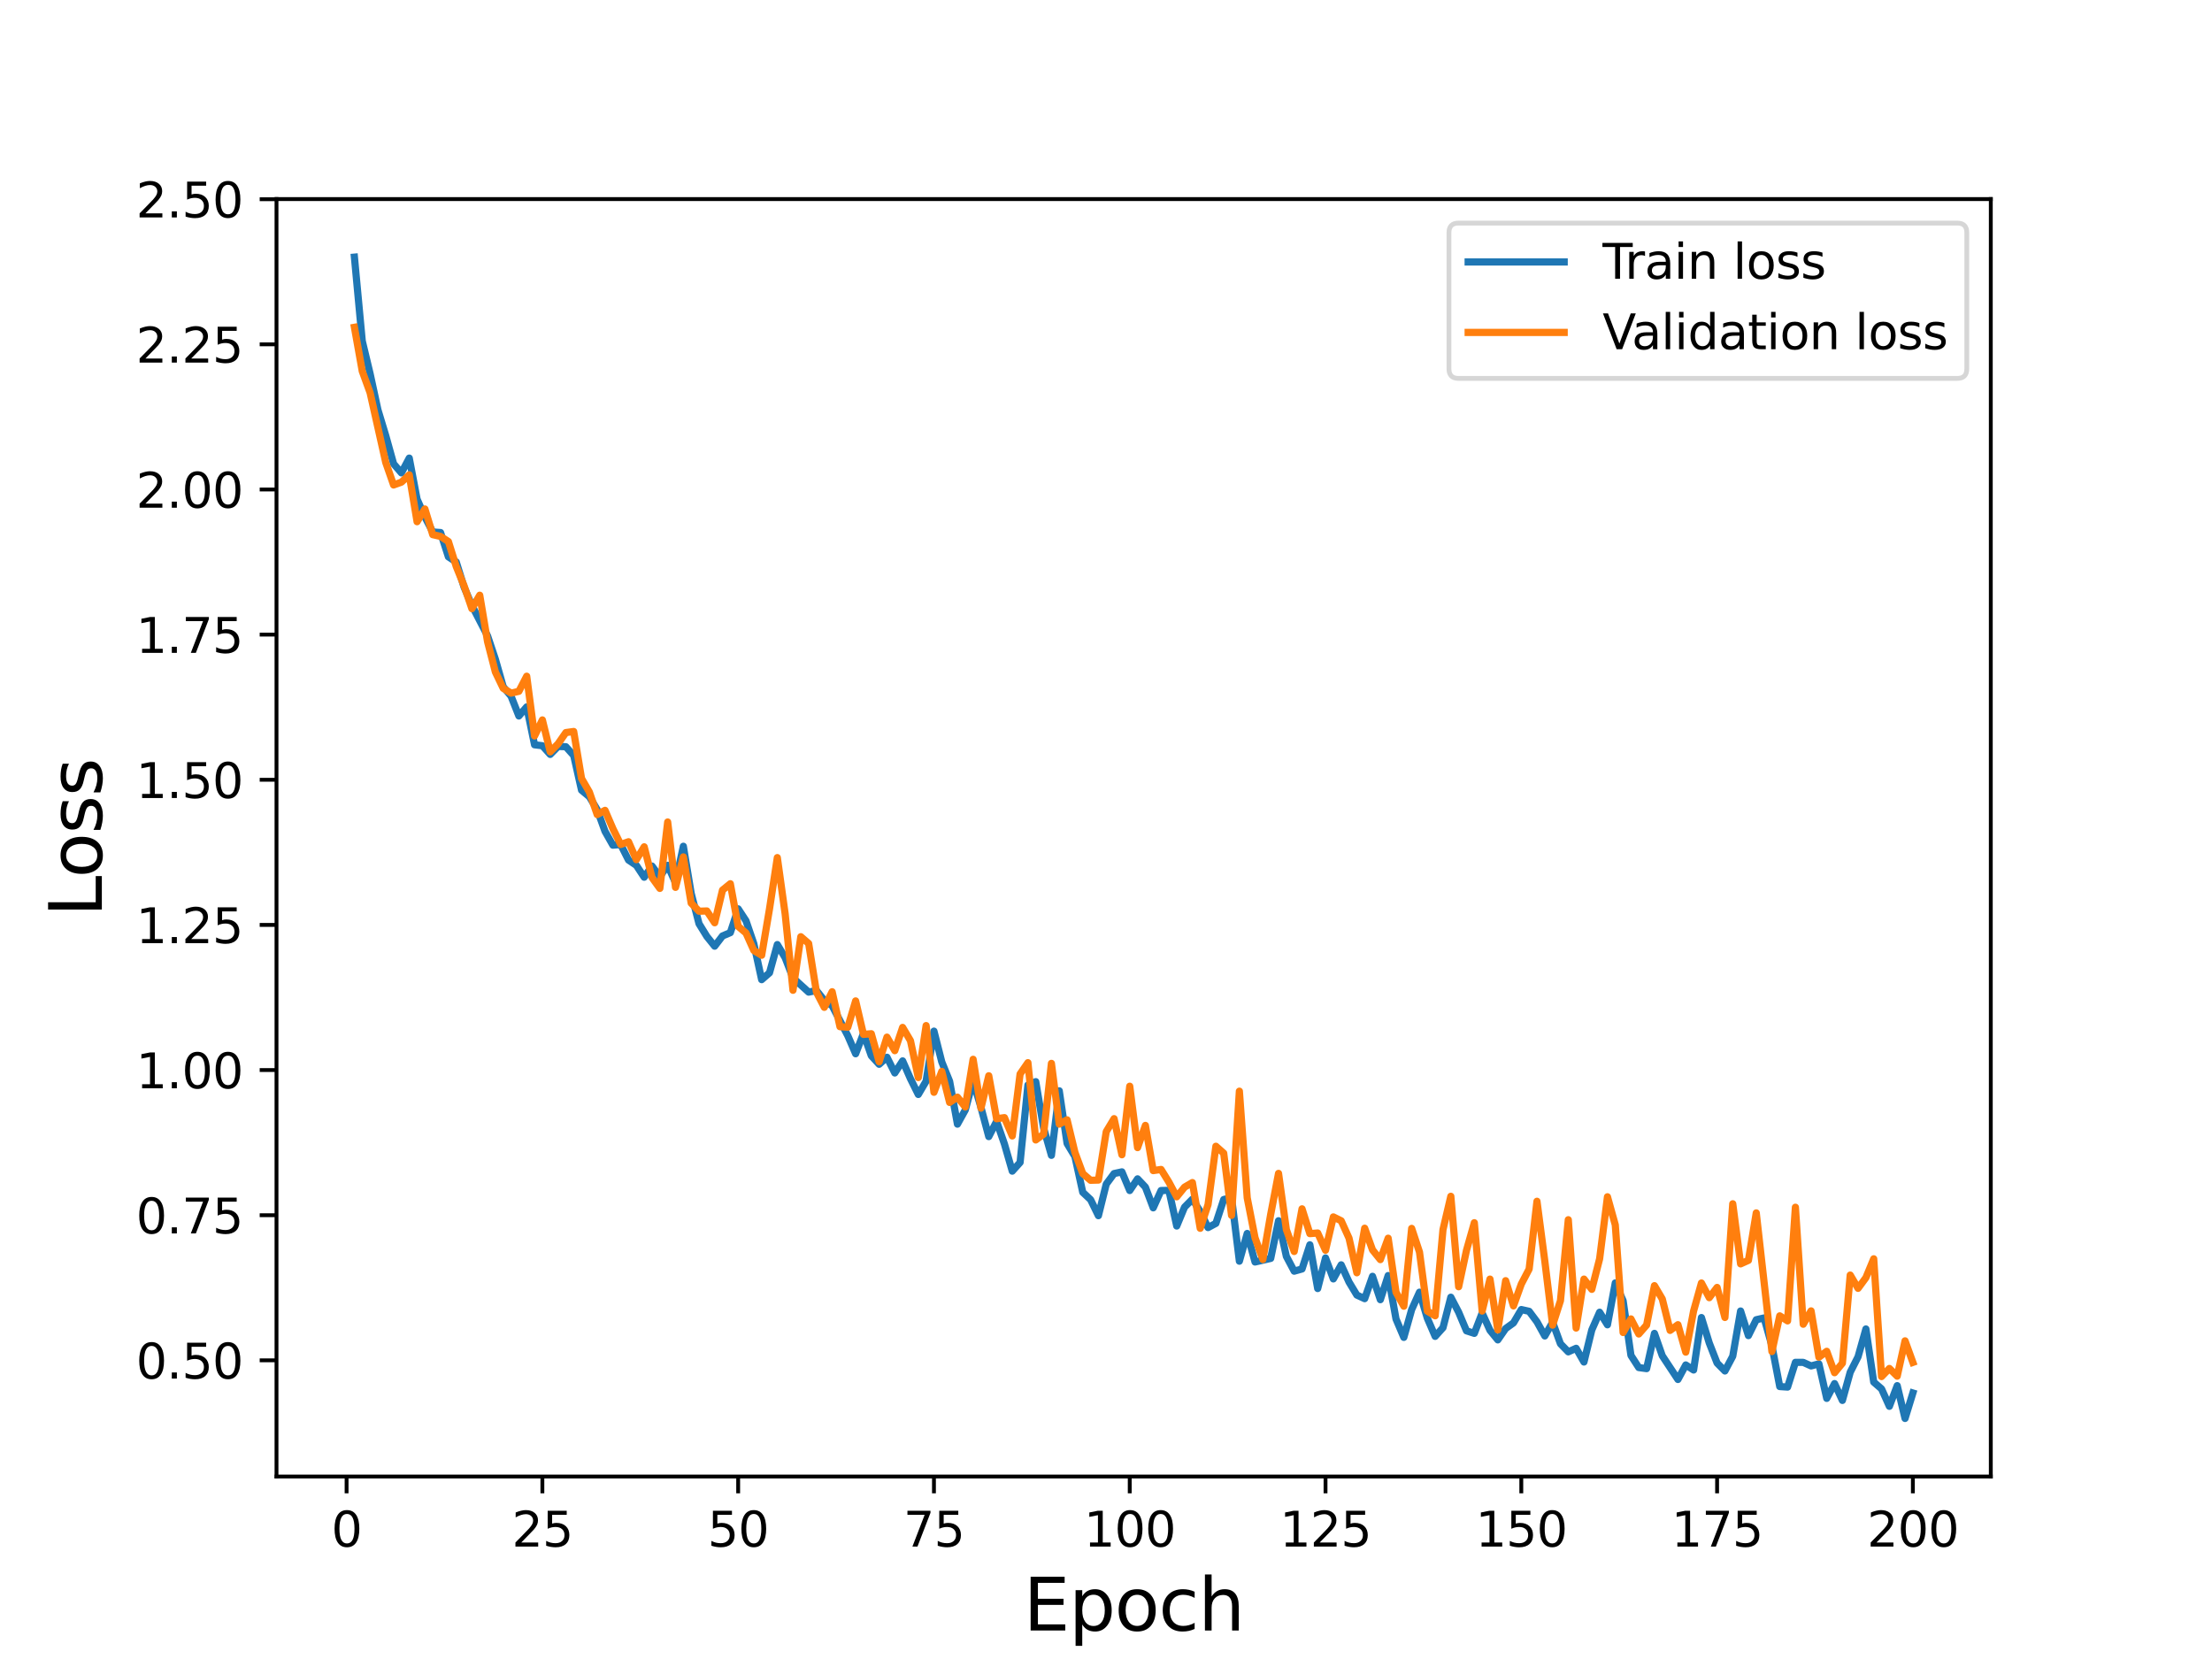<?xml version="1.0" encoding="utf-8" standalone="no"?>
<!DOCTYPE svg PUBLIC "-//W3C//DTD SVG 1.1//EN"
  "http://www.w3.org/Graphics/SVG/1.1/DTD/svg11.dtd">
<svg height="345.6pt" version="1.1" viewBox="0 0 460.8 345.6" width="460.8pt" xmlns="http://www.w3.org/2000/svg" xmlns:xlink="http://www.w3.org/1999/xlink">
 <defs>
  <style type="text/css">*{stroke-linecap:butt;stroke-linejoin:round;}</style>
 </defs>
 <g id="figure_1">
  <g id="patch_1">
   <path d="M 0 345.6 
L 460.8 345.6 
L 460.8 0 
L 0 0 
z
" style="fill:#ffffff;"/>
  </g>
  <g id="axes_1">
   <g id="patch_2">
    <path d="M 57.6 307.584 
L 414.72 307.584 
L 414.72 41.472 
L 57.6 41.472 
z
" style="fill:#ffffff;"/>
   </g>
   <g id="matplotlib.axis_1">
    <g id="xtick_1">
     <g id="line2d_1">
      <defs>
       <path d="M 0 0 
L 0 3.5 
" id="m50e4cdc6bc" style="stroke:#000000;stroke-width:0.8;"/>
      </defs>
      <g>
       <use style="stroke:#000000;stroke-width:0.8;" x="72.201" xlink:href="#m50e4cdc6bc" y="307.584"/>
      </g>
     </g>
     <g id="text_1">
      <!-- 0 -->
      <g transform="translate(69.02 322.182)scale(0.1 -0.1)">
       <defs>
        <path d="M 2034 4250 
Q 1547 4250 1301 3770 
Q 1056 3291 1056 2328 
Q 1056 1369 1301 889 
Q 1547 409 2034 409 
Q 2525 409 2770 889 
Q 3016 1369 3016 2328 
Q 3016 3291 2770 3770 
Q 2525 4250 2034 4250 
z
M 2034 4750 
Q 2819 4750 3233 4129 
Q 3647 3509 3647 2328 
Q 3647 1150 3233 529 
Q 2819 -91 2034 -91 
Q 1250 -91 836 529 
Q 422 1150 422 2328 
Q 422 3509 836 4129 
Q 1250 4750 2034 4750 
z
" id="DejaVuSans-30" transform="scale(0.016)"/>
       </defs>
       <use xlink:href="#DejaVuSans-30"/>
      </g>
     </g>
    </g>
    <g id="xtick_2">
     <g id="line2d_2">
      <g>
       <use style="stroke:#000000;stroke-width:0.8;" x="112.987" xlink:href="#m50e4cdc6bc" y="307.584"/>
      </g>
     </g>
     <g id="text_2">
      <!-- 25 -->
      <g transform="translate(106.625 322.182)scale(0.1 -0.1)">
       <defs>
        <path d="M 1228 531 
L 3431 531 
L 3431 0 
L 469 0 
L 469 531 
Q 828 903 1448 1529 
Q 2069 2156 2228 2338 
Q 2531 2678 2651 2914 
Q 2772 3150 2772 3378 
Q 2772 3750 2511 3984 
Q 2250 4219 1831 4219 
Q 1534 4219 1204 4116 
Q 875 4013 500 3803 
L 500 4441 
Q 881 4594 1212 4672 
Q 1544 4750 1819 4750 
Q 2544 4750 2975 4387 
Q 3406 4025 3406 3419 
Q 3406 3131 3298 2873 
Q 3191 2616 2906 2266 
Q 2828 2175 2409 1742 
Q 1991 1309 1228 531 
z
" id="DejaVuSans-32" transform="scale(0.016)"/>
        <path d="M 691 4666 
L 3169 4666 
L 3169 4134 
L 1269 4134 
L 1269 2991 
Q 1406 3038 1543 3061 
Q 1681 3084 1819 3084 
Q 2600 3084 3056 2656 
Q 3513 2228 3513 1497 
Q 3513 744 3044 326 
Q 2575 -91 1722 -91 
Q 1428 -91 1123 -41 
Q 819 9 494 109 
L 494 744 
Q 775 591 1075 516 
Q 1375 441 1709 441 
Q 2250 441 2565 725 
Q 2881 1009 2881 1497 
Q 2881 1984 2565 2268 
Q 2250 2553 1709 2553 
Q 1456 2553 1204 2497 
Q 953 2441 691 2322 
L 691 4666 
z
" id="DejaVuSans-35" transform="scale(0.016)"/>
       </defs>
       <use xlink:href="#DejaVuSans-32"/>
       <use x="63.623" xlink:href="#DejaVuSans-35"/>
      </g>
     </g>
    </g>
    <g id="xtick_3">
     <g id="line2d_3">
      <g>
       <use style="stroke:#000000;stroke-width:0.8;" x="153.773" xlink:href="#m50e4cdc6bc" y="307.584"/>
      </g>
     </g>
     <g id="text_3">
      <!-- 50 -->
      <g transform="translate(147.41 322.182)scale(0.1 -0.1)">
       <use xlink:href="#DejaVuSans-35"/>
       <use x="63.623" xlink:href="#DejaVuSans-30"/>
      </g>
     </g>
    </g>
    <g id="xtick_4">
     <g id="line2d_4">
      <g>
       <use style="stroke:#000000;stroke-width:0.8;" x="194.559" xlink:href="#m50e4cdc6bc" y="307.584"/>
      </g>
     </g>
     <g id="text_4">
      <!-- 75 -->
      <g transform="translate(188.196 322.182)scale(0.1 -0.1)">
       <defs>
        <path d="M 525 4666 
L 3525 4666 
L 3525 4397 
L 1831 0 
L 1172 0 
L 2766 4134 
L 525 4134 
L 525 4666 
z
" id="DejaVuSans-37" transform="scale(0.016)"/>
       </defs>
       <use xlink:href="#DejaVuSans-37"/>
       <use x="63.623" xlink:href="#DejaVuSans-35"/>
      </g>
     </g>
    </g>
    <g id="xtick_5">
     <g id="line2d_5">
      <g>
       <use style="stroke:#000000;stroke-width:0.8;" x="235.344" xlink:href="#m50e4cdc6bc" y="307.584"/>
      </g>
     </g>
     <g id="text_5">
      <!-- 100 -->
      <g transform="translate(225.801 322.182)scale(0.1 -0.1)">
       <defs>
        <path d="M 794 531 
L 1825 531 
L 1825 4091 
L 703 3866 
L 703 4441 
L 1819 4666 
L 2450 4666 
L 2450 531 
L 3481 531 
L 3481 0 
L 794 0 
L 794 531 
z
" id="DejaVuSans-31" transform="scale(0.016)"/>
       </defs>
       <use xlink:href="#DejaVuSans-31"/>
       <use x="63.623" xlink:href="#DejaVuSans-30"/>
       <use x="127.246" xlink:href="#DejaVuSans-30"/>
      </g>
     </g>
    </g>
    <g id="xtick_6">
     <g id="line2d_6">
      <g>
       <use style="stroke:#000000;stroke-width:0.8;" x="276.13" xlink:href="#m50e4cdc6bc" y="307.584"/>
      </g>
     </g>
     <g id="text_6">
      <!-- 125 -->
      <g transform="translate(266.586 322.182)scale(0.1 -0.1)">
       <use xlink:href="#DejaVuSans-31"/>
       <use x="63.623" xlink:href="#DejaVuSans-32"/>
       <use x="127.246" xlink:href="#DejaVuSans-35"/>
      </g>
     </g>
    </g>
    <g id="xtick_7">
     <g id="line2d_7">
      <g>
       <use style="stroke:#000000;stroke-width:0.8;" x="316.916" xlink:href="#m50e4cdc6bc" y="307.584"/>
      </g>
     </g>
     <g id="text_7">
      <!-- 150 -->
      <g transform="translate(307.372 322.182)scale(0.1 -0.1)">
       <use xlink:href="#DejaVuSans-31"/>
       <use x="63.623" xlink:href="#DejaVuSans-35"/>
       <use x="127.246" xlink:href="#DejaVuSans-30"/>
      </g>
     </g>
    </g>
    <g id="xtick_8">
     <g id="line2d_8">
      <g>
       <use style="stroke:#000000;stroke-width:0.8;" x="357.702" xlink:href="#m50e4cdc6bc" y="307.584"/>
      </g>
     </g>
     <g id="text_8">
      <!-- 175 -->
      <g transform="translate(348.158 322.182)scale(0.1 -0.1)">
       <use xlink:href="#DejaVuSans-31"/>
       <use x="63.623" xlink:href="#DejaVuSans-37"/>
       <use x="127.246" xlink:href="#DejaVuSans-35"/>
      </g>
     </g>
    </g>
    <g id="xtick_9">
     <g id="line2d_9">
      <g>
       <use style="stroke:#000000;stroke-width:0.8;" x="398.487" xlink:href="#m50e4cdc6bc" y="307.584"/>
      </g>
     </g>
     <g id="text_9">
      <!-- 200 -->
      <g transform="translate(388.944 322.182)scale(0.1 -0.1)">
       <use xlink:href="#DejaVuSans-32"/>
       <use x="63.623" xlink:href="#DejaVuSans-30"/>
       <use x="127.246" xlink:href="#DejaVuSans-30"/>
      </g>
     </g>
    </g>
    <g id="text_10">
     <!-- Epoch -->
     <g transform="translate(213.194 339.66)scale(0.15 -0.15)">
      <defs>
       <path d="M 628 4666 
L 3578 4666 
L 3578 4134 
L 1259 4134 
L 1259 2753 
L 3481 2753 
L 3481 2222 
L 1259 2222 
L 1259 531 
L 3634 531 
L 3634 0 
L 628 0 
L 628 4666 
z
" id="DejaVuSans-45" transform="scale(0.016)"/>
       <path d="M 1159 525 
L 1159 -1331 
L 581 -1331 
L 581 3500 
L 1159 3500 
L 1159 2969 
Q 1341 3281 1617 3432 
Q 1894 3584 2278 3584 
Q 2916 3584 3314 3078 
Q 3713 2572 3713 1747 
Q 3713 922 3314 415 
Q 2916 -91 2278 -91 
Q 1894 -91 1617 61 
Q 1341 213 1159 525 
z
M 3116 1747 
Q 3116 2381 2855 2742 
Q 2594 3103 2138 3103 
Q 1681 3103 1420 2742 
Q 1159 2381 1159 1747 
Q 1159 1113 1420 752 
Q 1681 391 2138 391 
Q 2594 391 2855 752 
Q 3116 1113 3116 1747 
z
" id="DejaVuSans-70" transform="scale(0.016)"/>
       <path d="M 1959 3097 
Q 1497 3097 1228 2736 
Q 959 2375 959 1747 
Q 959 1119 1226 758 
Q 1494 397 1959 397 
Q 2419 397 2687 759 
Q 2956 1122 2956 1747 
Q 2956 2369 2687 2733 
Q 2419 3097 1959 3097 
z
M 1959 3584 
Q 2709 3584 3137 3096 
Q 3566 2609 3566 1747 
Q 3566 888 3137 398 
Q 2709 -91 1959 -91 
Q 1206 -91 779 398 
Q 353 888 353 1747 
Q 353 2609 779 3096 
Q 1206 3584 1959 3584 
z
" id="DejaVuSans-6f" transform="scale(0.016)"/>
       <path d="M 3122 3366 
L 3122 2828 
Q 2878 2963 2633 3030 
Q 2388 3097 2138 3097 
Q 1578 3097 1268 2742 
Q 959 2388 959 1747 
Q 959 1106 1268 751 
Q 1578 397 2138 397 
Q 2388 397 2633 464 
Q 2878 531 3122 666 
L 3122 134 
Q 2881 22 2623 -34 
Q 2366 -91 2075 -91 
Q 1284 -91 818 406 
Q 353 903 353 1747 
Q 353 2603 823 3093 
Q 1294 3584 2113 3584 
Q 2378 3584 2631 3529 
Q 2884 3475 3122 3366 
z
" id="DejaVuSans-63" transform="scale(0.016)"/>
       <path d="M 3513 2113 
L 3513 0 
L 2938 0 
L 2938 2094 
Q 2938 2591 2744 2837 
Q 2550 3084 2163 3084 
Q 1697 3084 1428 2787 
Q 1159 2491 1159 1978 
L 1159 0 
L 581 0 
L 581 4863 
L 1159 4863 
L 1159 2956 
Q 1366 3272 1645 3428 
Q 1925 3584 2291 3584 
Q 2894 3584 3203 3211 
Q 3513 2838 3513 2113 
z
" id="DejaVuSans-68" transform="scale(0.016)"/>
      </defs>
      <use xlink:href="#DejaVuSans-45"/>
      <use x="63.184" xlink:href="#DejaVuSans-70"/>
      <use x="126.66" xlink:href="#DejaVuSans-6f"/>
      <use x="187.842" xlink:href="#DejaVuSans-63"/>
      <use x="242.822" xlink:href="#DejaVuSans-68"/>
     </g>
    </g>
   </g>
   <g id="matplotlib.axis_2">
    <g id="ytick_1">
     <g id="line2d_10">
      <defs>
       <path d="M 0 0 
L -3.5 0 
" id="m4f9be14b95" style="stroke:#000000;stroke-width:0.8;"/>
      </defs>
      <g>
       <use style="stroke:#000000;stroke-width:0.8;" x="57.6" xlink:href="#m4f9be14b95" y="283.381"/>
      </g>
     </g>
     <g id="text_11">
      <!-- 0.50 -->
      <g transform="translate(28.334 287.18)scale(0.1 -0.1)">
       <defs>
        <path d="M 684 794 
L 1344 794 
L 1344 0 
L 684 0 
L 684 794 
z
" id="DejaVuSans-2e" transform="scale(0.016)"/>
       </defs>
       <use xlink:href="#DejaVuSans-30"/>
       <use x="63.623" xlink:href="#DejaVuSans-2e"/>
       <use x="95.41" xlink:href="#DejaVuSans-35"/>
       <use x="159.033" xlink:href="#DejaVuSans-30"/>
      </g>
     </g>
    </g>
    <g id="ytick_2">
     <g id="line2d_11">
      <g>
       <use style="stroke:#000000;stroke-width:0.8;" x="57.6" xlink:href="#m4f9be14b95" y="253.146"/>
      </g>
     </g>
     <g id="text_12">
      <!-- 0.75 -->
      <g transform="translate(28.334 256.945)scale(0.1 -0.1)">
       <use xlink:href="#DejaVuSans-30"/>
       <use x="63.623" xlink:href="#DejaVuSans-2e"/>
       <use x="95.41" xlink:href="#DejaVuSans-37"/>
       <use x="159.033" xlink:href="#DejaVuSans-35"/>
      </g>
     </g>
    </g>
    <g id="ytick_3">
     <g id="line2d_12">
      <g>
       <use style="stroke:#000000;stroke-width:0.8;" x="57.6" xlink:href="#m4f9be14b95" y="222.91"/>
      </g>
     </g>
     <g id="text_13">
      <!-- 1.00 -->
      <g transform="translate(28.334 226.709)scale(0.1 -0.1)">
       <use xlink:href="#DejaVuSans-31"/>
       <use x="63.623" xlink:href="#DejaVuSans-2e"/>
       <use x="95.41" xlink:href="#DejaVuSans-30"/>
       <use x="159.033" xlink:href="#DejaVuSans-30"/>
      </g>
     </g>
    </g>
    <g id="ytick_4">
     <g id="line2d_13">
      <g>
       <use style="stroke:#000000;stroke-width:0.8;" x="57.6" xlink:href="#m4f9be14b95" y="192.675"/>
      </g>
     </g>
     <g id="text_14">
      <!-- 1.25 -->
      <g transform="translate(28.334 196.474)scale(0.1 -0.1)">
       <use xlink:href="#DejaVuSans-31"/>
       <use x="63.623" xlink:href="#DejaVuSans-2e"/>
       <use x="95.41" xlink:href="#DejaVuSans-32"/>
       <use x="159.033" xlink:href="#DejaVuSans-35"/>
      </g>
     </g>
    </g>
    <g id="ytick_5">
     <g id="line2d_14">
      <g>
       <use style="stroke:#000000;stroke-width:0.8;" x="57.6" xlink:href="#m4f9be14b95" y="162.44"/>
      </g>
     </g>
     <g id="text_15">
      <!-- 1.50 -->
      <g transform="translate(28.334 166.239)scale(0.1 -0.1)">
       <use xlink:href="#DejaVuSans-31"/>
       <use x="63.623" xlink:href="#DejaVuSans-2e"/>
       <use x="95.41" xlink:href="#DejaVuSans-35"/>
       <use x="159.033" xlink:href="#DejaVuSans-30"/>
      </g>
     </g>
    </g>
    <g id="ytick_6">
     <g id="line2d_15">
      <g>
       <use style="stroke:#000000;stroke-width:0.8;" x="57.6" xlink:href="#m4f9be14b95" y="132.204"/>
      </g>
     </g>
     <g id="text_16">
      <!-- 1.75 -->
      <g transform="translate(28.334 136.003)scale(0.1 -0.1)">
       <use xlink:href="#DejaVuSans-31"/>
       <use x="63.623" xlink:href="#DejaVuSans-2e"/>
       <use x="95.41" xlink:href="#DejaVuSans-37"/>
       <use x="159.033" xlink:href="#DejaVuSans-35"/>
      </g>
     </g>
    </g>
    <g id="ytick_7">
     <g id="line2d_16">
      <g>
       <use style="stroke:#000000;stroke-width:0.8;" x="57.6" xlink:href="#m4f9be14b95" y="101.969"/>
      </g>
     </g>
     <g id="text_17">
      <!-- 2.00 -->
      <g transform="translate(28.334 105.768)scale(0.1 -0.1)">
       <use xlink:href="#DejaVuSans-32"/>
       <use x="63.623" xlink:href="#DejaVuSans-2e"/>
       <use x="95.41" xlink:href="#DejaVuSans-30"/>
       <use x="159.033" xlink:href="#DejaVuSans-30"/>
      </g>
     </g>
    </g>
    <g id="ytick_8">
     <g id="line2d_17">
      <g>
       <use style="stroke:#000000;stroke-width:0.8;" x="57.6" xlink:href="#m4f9be14b95" y="71.733"/>
      </g>
     </g>
     <g id="text_18">
      <!-- 2.25 -->
      <g transform="translate(28.334 75.533)scale(0.1 -0.1)">
       <use xlink:href="#DejaVuSans-32"/>
       <use x="63.623" xlink:href="#DejaVuSans-2e"/>
       <use x="95.41" xlink:href="#DejaVuSans-32"/>
       <use x="159.033" xlink:href="#DejaVuSans-35"/>
      </g>
     </g>
    </g>
    <g id="ytick_9">
     <g id="line2d_18">
      <g>
       <use style="stroke:#000000;stroke-width:0.8;" x="57.6" xlink:href="#m4f9be14b95" y="41.498"/>
      </g>
     </g>
     <g id="text_19">
      <!-- 2.50 -->
      <g transform="translate(28.334 45.297)scale(0.1 -0.1)">
       <use xlink:href="#DejaVuSans-32"/>
       <use x="63.623" xlink:href="#DejaVuSans-2e"/>
       <use x="95.41" xlink:href="#DejaVuSans-35"/>
       <use x="159.033" xlink:href="#DejaVuSans-30"/>
      </g>
     </g>
    </g>
    <g id="text_20">
     <!-- Loss -->
     <g transform="translate(21.215 190.979)rotate(-90)scale(0.15 -0.15)">
      <defs>
       <path d="M 628 4666 
L 1259 4666 
L 1259 531 
L 3531 531 
L 3531 0 
L 628 0 
L 628 4666 
z
" id="DejaVuSans-4c" transform="scale(0.016)"/>
       <path d="M 2834 3397 
L 2834 2853 
Q 2591 2978 2328 3040 
Q 2066 3103 1784 3103 
Q 1356 3103 1142 2972 
Q 928 2841 928 2578 
Q 928 2378 1081 2264 
Q 1234 2150 1697 2047 
L 1894 2003 
Q 2506 1872 2764 1633 
Q 3022 1394 3022 966 
Q 3022 478 2636 193 
Q 2250 -91 1575 -91 
Q 1294 -91 989 -36 
Q 684 19 347 128 
L 347 722 
Q 666 556 975 473 
Q 1284 391 1588 391 
Q 1994 391 2212 530 
Q 2431 669 2431 922 
Q 2431 1156 2273 1281 
Q 2116 1406 1581 1522 
L 1381 1569 
Q 847 1681 609 1914 
Q 372 2147 372 2553 
Q 372 3047 722 3315 
Q 1072 3584 1716 3584 
Q 2034 3584 2315 3537 
Q 2597 3491 2834 3397 
z
" id="DejaVuSans-73" transform="scale(0.016)"/>
      </defs>
      <use xlink:href="#DejaVuSans-4c"/>
      <use x="53.963" xlink:href="#DejaVuSans-6f"/>
      <use x="115.145" xlink:href="#DejaVuSans-73"/>
      <use x="167.244" xlink:href="#DejaVuSans-73"/>
     </g>
    </g>
   </g>
   <g id="line2d_19">
    <path clip-path="url(#p079af28568)" d="M 73.833 53.568 
L 75.464 71.036 
L 77.096 77.845 
L 78.727 85.368 
L 80.358 90.751 
L 81.99 96.62 
L 83.621 98.51 
L 85.253 95.432 
L 86.884 103.988 
L 88.516 107.691 
L 90.147 110.82 
L 91.778 110.94 
L 93.41 115.998 
L 95.041 117.072 
L 96.673 122.304 
L 98.304 126.126 
L 101.567 132.464 
L 103.198 137.34 
L 104.83 143.065 
L 106.461 145.027 
L 108.093 149.151 
L 109.724 147.259 
L 111.356 155.153 
L 112.987 155.348 
L 114.618 157.157 
L 116.25 155.497 
L 117.881 155.559 
L 119.513 157.374 
L 121.144 164.606 
L 122.776 165.968 
L 124.407 168.677 
L 126.038 173.183 
L 127.67 176.064 
L 129.301 175.934 
L 130.933 179.166 
L 132.564 180.269 
L 134.196 182.741 
L 135.827 180.419 
L 137.458 182.634 
L 139.09 180.262 
L 140.721 183.886 
L 142.353 176.291 
L 143.984 186.11 
L 145.616 192.424 
L 147.247 195.071 
L 148.879 197.106 
L 150.51 194.976 
L 152.141 194.287 
L 153.773 189.328 
L 155.404 191.82 
L 157.036 196.592 
L 158.667 204.08 
L 160.299 202.657 
L 161.93 196.772 
L 163.561 199.506 
L 165.193 203.717 
L 168.456 206.674 
L 170.087 206.344 
L 171.719 208.406 
L 173.35 209.509 
L 176.613 215.763 
L 178.244 219.518 
L 179.876 215.289 
L 181.507 219.928 
L 183.139 221.708 
L 184.77 220.242 
L 186.401 223.517 
L 188.033 221.003 
L 189.664 224.71 
L 191.296 227.996 
L 192.927 225.231 
L 194.559 214.808 
L 196.19 221.221 
L 197.821 225.247 
L 199.453 234.177 
L 201.084 231.232 
L 202.716 225.178 
L 204.347 230.667 
L 205.979 236.775 
L 207.61 233.615 
L 209.241 238.311 
L 210.873 243.97 
L 212.504 242.155 
L 214.136 226.031 
L 215.767 225.328 
L 217.399 234.957 
L 219.03 240.681 
L 220.661 227.235 
L 222.293 238.204 
L 223.924 240.92 
L 225.556 248.373 
L 227.187 249.906 
L 228.819 253.249 
L 230.45 246.677 
L 232.081 244.474 
L 233.713 244.121 
L 235.344 248.008 
L 236.976 245.577 
L 238.607 247.297 
L 240.239 251.612 
L 241.87 248.006 
L 243.501 247.974 
L 245.133 255.401 
L 246.764 251.469 
L 248.396 249.818 
L 250.027 252.359 
L 251.659 255.723 
L 253.29 254.849 
L 254.921 249.881 
L 256.553 249.483 
L 258.184 262.728 
L 259.816 256.953 
L 261.447 262.896 
L 264.71 262.15 
L 266.341 254.305 
L 267.973 261.729 
L 269.604 264.808 
L 271.236 264.349 
L 272.867 259.316 
L 274.499 268.424 
L 276.13 262.053 
L 277.761 266.42 
L 279.393 263.49 
L 281.024 267.072 
L 282.656 269.784 
L 284.287 270.535 
L 285.919 265.881 
L 287.55 270.748 
L 289.181 265.721 
L 290.813 274.769 
L 292.444 278.602 
L 294.076 272.807 
L 295.707 269.187 
L 297.339 274.609 
L 298.97 278.392 
L 300.601 276.579 
L 302.233 270.234 
L 303.864 273.36 
L 305.496 277.235 
L 307.127 277.762 
L 308.759 273.531 
L 310.39 277.128 
L 312.021 279.122 
L 313.653 276.757 
L 315.284 275.585 
L 316.916 272.805 
L 318.547 273.17 
L 320.179 275.356 
L 321.81 278.304 
L 323.441 275.454 
L 325.073 279.935 
L 326.704 281.614 
L 328.336 280.878 
L 329.967 283.732 
L 331.599 277.057 
L 333.23 273.361 
L 334.862 275.979 
L 336.493 267.255 
L 338.124 270.968 
L 339.756 282.355 
L 341.387 284.888 
L 343.019 285.11 
L 344.65 277.77 
L 346.282 282.429 
L 349.544 287.369 
L 351.176 284.346 
L 352.807 285.396 
L 354.439 274.471 
L 356.07 279.769 
L 357.702 283.947 
L 359.333 285.599 
L 360.964 282.519 
L 362.596 273.105 
L 364.227 278.231 
L 365.859 274.923 
L 367.49 274.554 
L 369.122 280.357 
L 370.753 288.844 
L 372.384 288.955 
L 374.016 283.8 
L 375.647 283.805 
L 377.279 284.547 
L 378.91 284.119 
L 380.542 291.307 
L 382.173 288.228 
L 383.804 291.732 
L 385.436 285.855 
L 387.067 282.642 
L 388.699 276.849 
L 390.33 287.91 
L 391.962 289.329 
L 393.593 292.96 
L 395.224 288.657 
L 396.856 295.488 
L 398.487 290.185 
L 398.487 290.185 
" style="fill:none;stroke:#1f77b4;stroke-linecap:square;stroke-width:1.5;"/>
   </g>
   <g id="line2d_20">
    <path clip-path="url(#p079af28568)" d="M 73.833 68.184 
L 75.464 77.326 
L 77.096 81.805 
L 80.358 96.354 
L 81.99 101.03 
L 83.621 100.444 
L 85.253 98.917 
L 86.884 108.682 
L 88.516 106.029 
L 90.147 111.38 
L 91.778 111.747 
L 93.41 112.813 
L 95.041 118.001 
L 96.673 122.036 
L 98.304 126.799 
L 99.936 123.993 
L 101.567 133.669 
L 103.198 139.991 
L 104.83 143.388 
L 106.461 144.393 
L 108.093 144.011 
L 109.724 140.869 
L 111.356 153.31 
L 112.987 149.975 
L 114.618 156.623 
L 116.25 154.953 
L 117.881 152.608 
L 119.513 152.382 
L 121.144 162.172 
L 122.776 164.998 
L 124.407 169.693 
L 126.038 168.812 
L 127.67 172.602 
L 129.301 175.918 
L 130.933 175.35 
L 132.564 179.078 
L 134.196 176.408 
L 135.827 182.808 
L 137.458 185.069 
L 139.09 171.238 
L 140.721 184.851 
L 142.353 178.511 
L 143.984 188.138 
L 145.616 189.824 
L 147.247 189.769 
L 148.879 192.229 
L 150.51 185.427 
L 152.141 184.099 
L 153.773 192.977 
L 155.404 194.359 
L 157.036 197.998 
L 158.667 198.997 
L 160.299 189.355 
L 161.93 178.655 
L 163.561 190.384 
L 165.193 206.294 
L 166.824 195.136 
L 168.456 196.547 
L 170.087 206.695 
L 171.719 209.847 
L 173.35 206.598 
L 174.981 213.881 
L 176.613 213.994 
L 178.244 208.511 
L 179.876 215.482 
L 181.507 215.347 
L 183.139 221.183 
L 184.77 216.055 
L 186.401 218.872 
L 188.033 214.029 
L 189.664 216.788 
L 191.296 224.475 
L 192.927 213.649 
L 194.559 227.545 
L 196.19 223.196 
L 197.821 229.655 
L 199.453 228.554 
L 201.084 230.609 
L 202.716 220.671 
L 204.347 230.847 
L 205.979 224.099 
L 207.61 233.054 
L 209.241 232.822 
L 210.873 236.638 
L 212.504 223.737 
L 214.136 221.373 
L 215.767 237.473 
L 217.399 236.265 
L 219.03 221.519 
L 220.661 234.176 
L 222.293 233.282 
L 223.924 240.05 
L 225.556 244.476 
L 227.187 245.874 
L 228.819 245.828 
L 230.45 235.744 
L 232.081 233.038 
L 233.713 240.558 
L 235.344 226.279 
L 236.976 239.07 
L 238.607 234.443 
L 240.239 243.858 
L 241.87 243.619 
L 243.501 246.256 
L 245.133 249.318 
L 246.764 247.303 
L 248.396 246.35 
L 250.027 255.879 
L 251.659 250.943 
L 253.29 238.785 
L 254.921 240.234 
L 256.553 253.182 
L 258.184 227.312 
L 259.816 249.526 
L 261.447 257.851 
L 263.079 262.38 
L 264.71 252.964 
L 266.341 244.438 
L 267.973 256.156 
L 269.604 260.707 
L 271.236 251.821 
L 272.867 256.986 
L 274.499 256.857 
L 276.13 260.45 
L 277.761 253.504 
L 279.393 254.313 
L 281.024 257.926 
L 282.656 265.141 
L 284.287 255.86 
L 285.919 260.377 
L 287.55 262.4 
L 289.181 257.94 
L 290.813 269.197 
L 292.444 272.106 
L 294.076 255.899 
L 295.707 260.831 
L 297.339 273.127 
L 298.97 274.105 
L 300.601 256.151 
L 302.233 249.21 
L 303.864 268.052 
L 305.496 260.468 
L 307.127 254.716 
L 308.759 273.114 
L 310.39 266.459 
L 312.021 277.047 
L 313.653 266.788 
L 315.284 272.044 
L 316.916 267.494 
L 318.547 264.371 
L 320.179 250.246 
L 321.81 262.687 
L 323.441 276.051 
L 325.073 270.956 
L 326.704 254.093 
L 328.336 276.657 
L 329.967 266.457 
L 331.599 268.591 
L 333.23 262.235 
L 334.862 249.313 
L 336.493 255.171 
L 338.124 277.589 
L 339.756 274.754 
L 341.387 277.893 
L 343.019 276.028 
L 344.65 267.829 
L 346.282 270.6 
L 347.913 277.146 
L 349.544 275.957 
L 351.176 281.674 
L 352.807 273.096 
L 354.439 267.272 
L 356.07 270.332 
L 357.702 268.196 
L 359.333 274.451 
L 360.964 250.771 
L 362.596 263.289 
L 364.227 262.555 
L 365.859 252.669 
L 369.122 281.545 
L 370.753 274.116 
L 372.384 275.164 
L 374.016 251.49 
L 375.647 275.862 
L 377.279 273.082 
L 378.91 282.731 
L 380.542 281.5 
L 382.173 285.96 
L 383.804 283.976 
L 385.436 265.62 
L 387.067 268.385 
L 388.699 266.166 
L 390.33 262.232 
L 391.962 286.764 
L 393.593 285.077 
L 395.224 286.679 
L 396.856 279.323 
L 398.487 283.813 
L 398.487 283.813 
" style="fill:none;stroke:#ff7f0e;stroke-linecap:square;stroke-width:1.5;"/>
   </g>
   <g id="patch_3">
    <path d="M 57.6 307.584 
L 57.6 41.472 
" style="fill:none;stroke:#000000;stroke-linecap:square;stroke-linejoin:miter;stroke-width:0.8;"/>
   </g>
   <g id="patch_4">
    <path d="M 414.72 307.584 
L 414.72 41.472 
" style="fill:none;stroke:#000000;stroke-linecap:square;stroke-linejoin:miter;stroke-width:0.8;"/>
   </g>
   <g id="patch_5">
    <path d="M 57.6 307.584 
L 414.72 307.584 
" style="fill:none;stroke:#000000;stroke-linecap:square;stroke-linejoin:miter;stroke-width:0.8;"/>
   </g>
   <g id="patch_6">
    <path d="M 57.6 41.472 
L 414.72 41.472 
" style="fill:none;stroke:#000000;stroke-linecap:square;stroke-linejoin:miter;stroke-width:0.8;"/>
   </g>
   <g id="legend_1">
    <g id="patch_7">
     <path d="M 303.845 78.828 
L 407.72 78.828 
Q 409.72 78.828 409.72 76.828 
L 409.72 48.472 
Q 409.72 46.472 407.72 46.472 
L 303.845 46.472 
Q 301.845 46.472 301.845 48.472 
L 301.845 76.828 
Q 301.845 78.828 303.845 78.828 
z
" style="fill:#ffffff;opacity:0.8;stroke:#cccccc;stroke-linejoin:miter;"/>
    </g>
    <g id="line2d_21">
     <path d="M 305.845 54.57 
L 325.845 54.57 
" style="fill:none;stroke:#1f77b4;stroke-linecap:square;stroke-width:1.5;"/>
    </g>
    <g id="line2d_22"/>
    <g id="text_21">
     <!-- Train loss -->
     <g transform="translate(333.845 58.07)scale(0.1 -0.1)">
      <defs>
       <path d="M -19 4666 
L 3928 4666 
L 3928 4134 
L 2272 4134 
L 2272 0 
L 1638 0 
L 1638 4134 
L -19 4134 
L -19 4666 
z
" id="DejaVuSans-54" transform="scale(0.016)"/>
       <path d="M 2631 2963 
Q 2534 3019 2420 3045 
Q 2306 3072 2169 3072 
Q 1681 3072 1420 2755 
Q 1159 2438 1159 1844 
L 1159 0 
L 581 0 
L 581 3500 
L 1159 3500 
L 1159 2956 
Q 1341 3275 1631 3429 
Q 1922 3584 2338 3584 
Q 2397 3584 2469 3576 
Q 2541 3569 2628 3553 
L 2631 2963 
z
" id="DejaVuSans-72" transform="scale(0.016)"/>
       <path d="M 2194 1759 
Q 1497 1759 1228 1600 
Q 959 1441 959 1056 
Q 959 750 1161 570 
Q 1363 391 1709 391 
Q 2188 391 2477 730 
Q 2766 1069 2766 1631 
L 2766 1759 
L 2194 1759 
z
M 3341 1997 
L 3341 0 
L 2766 0 
L 2766 531 
Q 2569 213 2275 61 
Q 1981 -91 1556 -91 
Q 1019 -91 701 211 
Q 384 513 384 1019 
Q 384 1609 779 1909 
Q 1175 2209 1959 2209 
L 2766 2209 
L 2766 2266 
Q 2766 2663 2505 2880 
Q 2244 3097 1772 3097 
Q 1472 3097 1187 3025 
Q 903 2953 641 2809 
L 641 3341 
Q 956 3463 1253 3523 
Q 1550 3584 1831 3584 
Q 2591 3584 2966 3190 
Q 3341 2797 3341 1997 
z
" id="DejaVuSans-61" transform="scale(0.016)"/>
       <path d="M 603 3500 
L 1178 3500 
L 1178 0 
L 603 0 
L 603 3500 
z
M 603 4863 
L 1178 4863 
L 1178 4134 
L 603 4134 
L 603 4863 
z
" id="DejaVuSans-69" transform="scale(0.016)"/>
       <path d="M 3513 2113 
L 3513 0 
L 2938 0 
L 2938 2094 
Q 2938 2591 2744 2837 
Q 2550 3084 2163 3084 
Q 1697 3084 1428 2787 
Q 1159 2491 1159 1978 
L 1159 0 
L 581 0 
L 581 3500 
L 1159 3500 
L 1159 2956 
Q 1366 3272 1645 3428 
Q 1925 3584 2291 3584 
Q 2894 3584 3203 3211 
Q 3513 2838 3513 2113 
z
" id="DejaVuSans-6e" transform="scale(0.016)"/>
       <path id="DejaVuSans-20" transform="scale(0.016)"/>
       <path d="M 603 4863 
L 1178 4863 
L 1178 0 
L 603 0 
L 603 4863 
z
" id="DejaVuSans-6c" transform="scale(0.016)"/>
      </defs>
      <use xlink:href="#DejaVuSans-54"/>
      <use x="46.334" xlink:href="#DejaVuSans-72"/>
      <use x="87.447" xlink:href="#DejaVuSans-61"/>
      <use x="148.727" xlink:href="#DejaVuSans-69"/>
      <use x="176.51" xlink:href="#DejaVuSans-6e"/>
      <use x="239.889" xlink:href="#DejaVuSans-20"/>
      <use x="271.676" xlink:href="#DejaVuSans-6c"/>
      <use x="299.459" xlink:href="#DejaVuSans-6f"/>
      <use x="360.641" xlink:href="#DejaVuSans-73"/>
      <use x="412.74" xlink:href="#DejaVuSans-73"/>
     </g>
    </g>
    <g id="line2d_23">
     <path d="M 305.845 69.249 
L 325.845 69.249 
" style="fill:none;stroke:#ff7f0e;stroke-linecap:square;stroke-width:1.5;"/>
    </g>
    <g id="line2d_24"/>
    <g id="text_22">
     <!-- Validation loss -->
     <g transform="translate(333.845 72.749)scale(0.1 -0.1)">
      <defs>
       <path d="M 1831 0 
L 50 4666 
L 709 4666 
L 2188 738 
L 3669 4666 
L 4325 4666 
L 2547 0 
L 1831 0 
z
" id="DejaVuSans-56" transform="scale(0.016)"/>
       <path d="M 2906 2969 
L 2906 4863 
L 3481 4863 
L 3481 0 
L 2906 0 
L 2906 525 
Q 2725 213 2448 61 
Q 2172 -91 1784 -91 
Q 1150 -91 751 415 
Q 353 922 353 1747 
Q 353 2572 751 3078 
Q 1150 3584 1784 3584 
Q 2172 3584 2448 3432 
Q 2725 3281 2906 2969 
z
M 947 1747 
Q 947 1113 1208 752 
Q 1469 391 1925 391 
Q 2381 391 2643 752 
Q 2906 1113 2906 1747 
Q 2906 2381 2643 2742 
Q 2381 3103 1925 3103 
Q 1469 3103 1208 2742 
Q 947 2381 947 1747 
z
" id="DejaVuSans-64" transform="scale(0.016)"/>
       <path d="M 1172 4494 
L 1172 3500 
L 2356 3500 
L 2356 3053 
L 1172 3053 
L 1172 1153 
Q 1172 725 1289 603 
Q 1406 481 1766 481 
L 2356 481 
L 2356 0 
L 1766 0 
Q 1100 0 847 248 
Q 594 497 594 1153 
L 594 3053 
L 172 3053 
L 172 3500 
L 594 3500 
L 594 4494 
L 1172 4494 
z
" id="DejaVuSans-74" transform="scale(0.016)"/>
      </defs>
      <use xlink:href="#DejaVuSans-56"/>
      <use x="60.658" xlink:href="#DejaVuSans-61"/>
      <use x="121.938" xlink:href="#DejaVuSans-6c"/>
      <use x="149.721" xlink:href="#DejaVuSans-69"/>
      <use x="177.504" xlink:href="#DejaVuSans-64"/>
      <use x="240.98" xlink:href="#DejaVuSans-61"/>
      <use x="302.26" xlink:href="#DejaVuSans-74"/>
      <use x="341.469" xlink:href="#DejaVuSans-69"/>
      <use x="369.252" xlink:href="#DejaVuSans-6f"/>
      <use x="430.434" xlink:href="#DejaVuSans-6e"/>
      <use x="493.812" xlink:href="#DejaVuSans-20"/>
      <use x="525.6" xlink:href="#DejaVuSans-6c"/>
      <use x="553.383" xlink:href="#DejaVuSans-6f"/>
      <use x="614.564" xlink:href="#DejaVuSans-73"/>
      <use x="666.664" xlink:href="#DejaVuSans-73"/>
     </g>
    </g>
   </g>
  </g>
 </g>
 <defs>
  <clipPath id="p079af28568">
   <rect height="266.112" width="357.12" x="57.6" y="41.472"/>
  </clipPath>
 </defs>
</svg>
